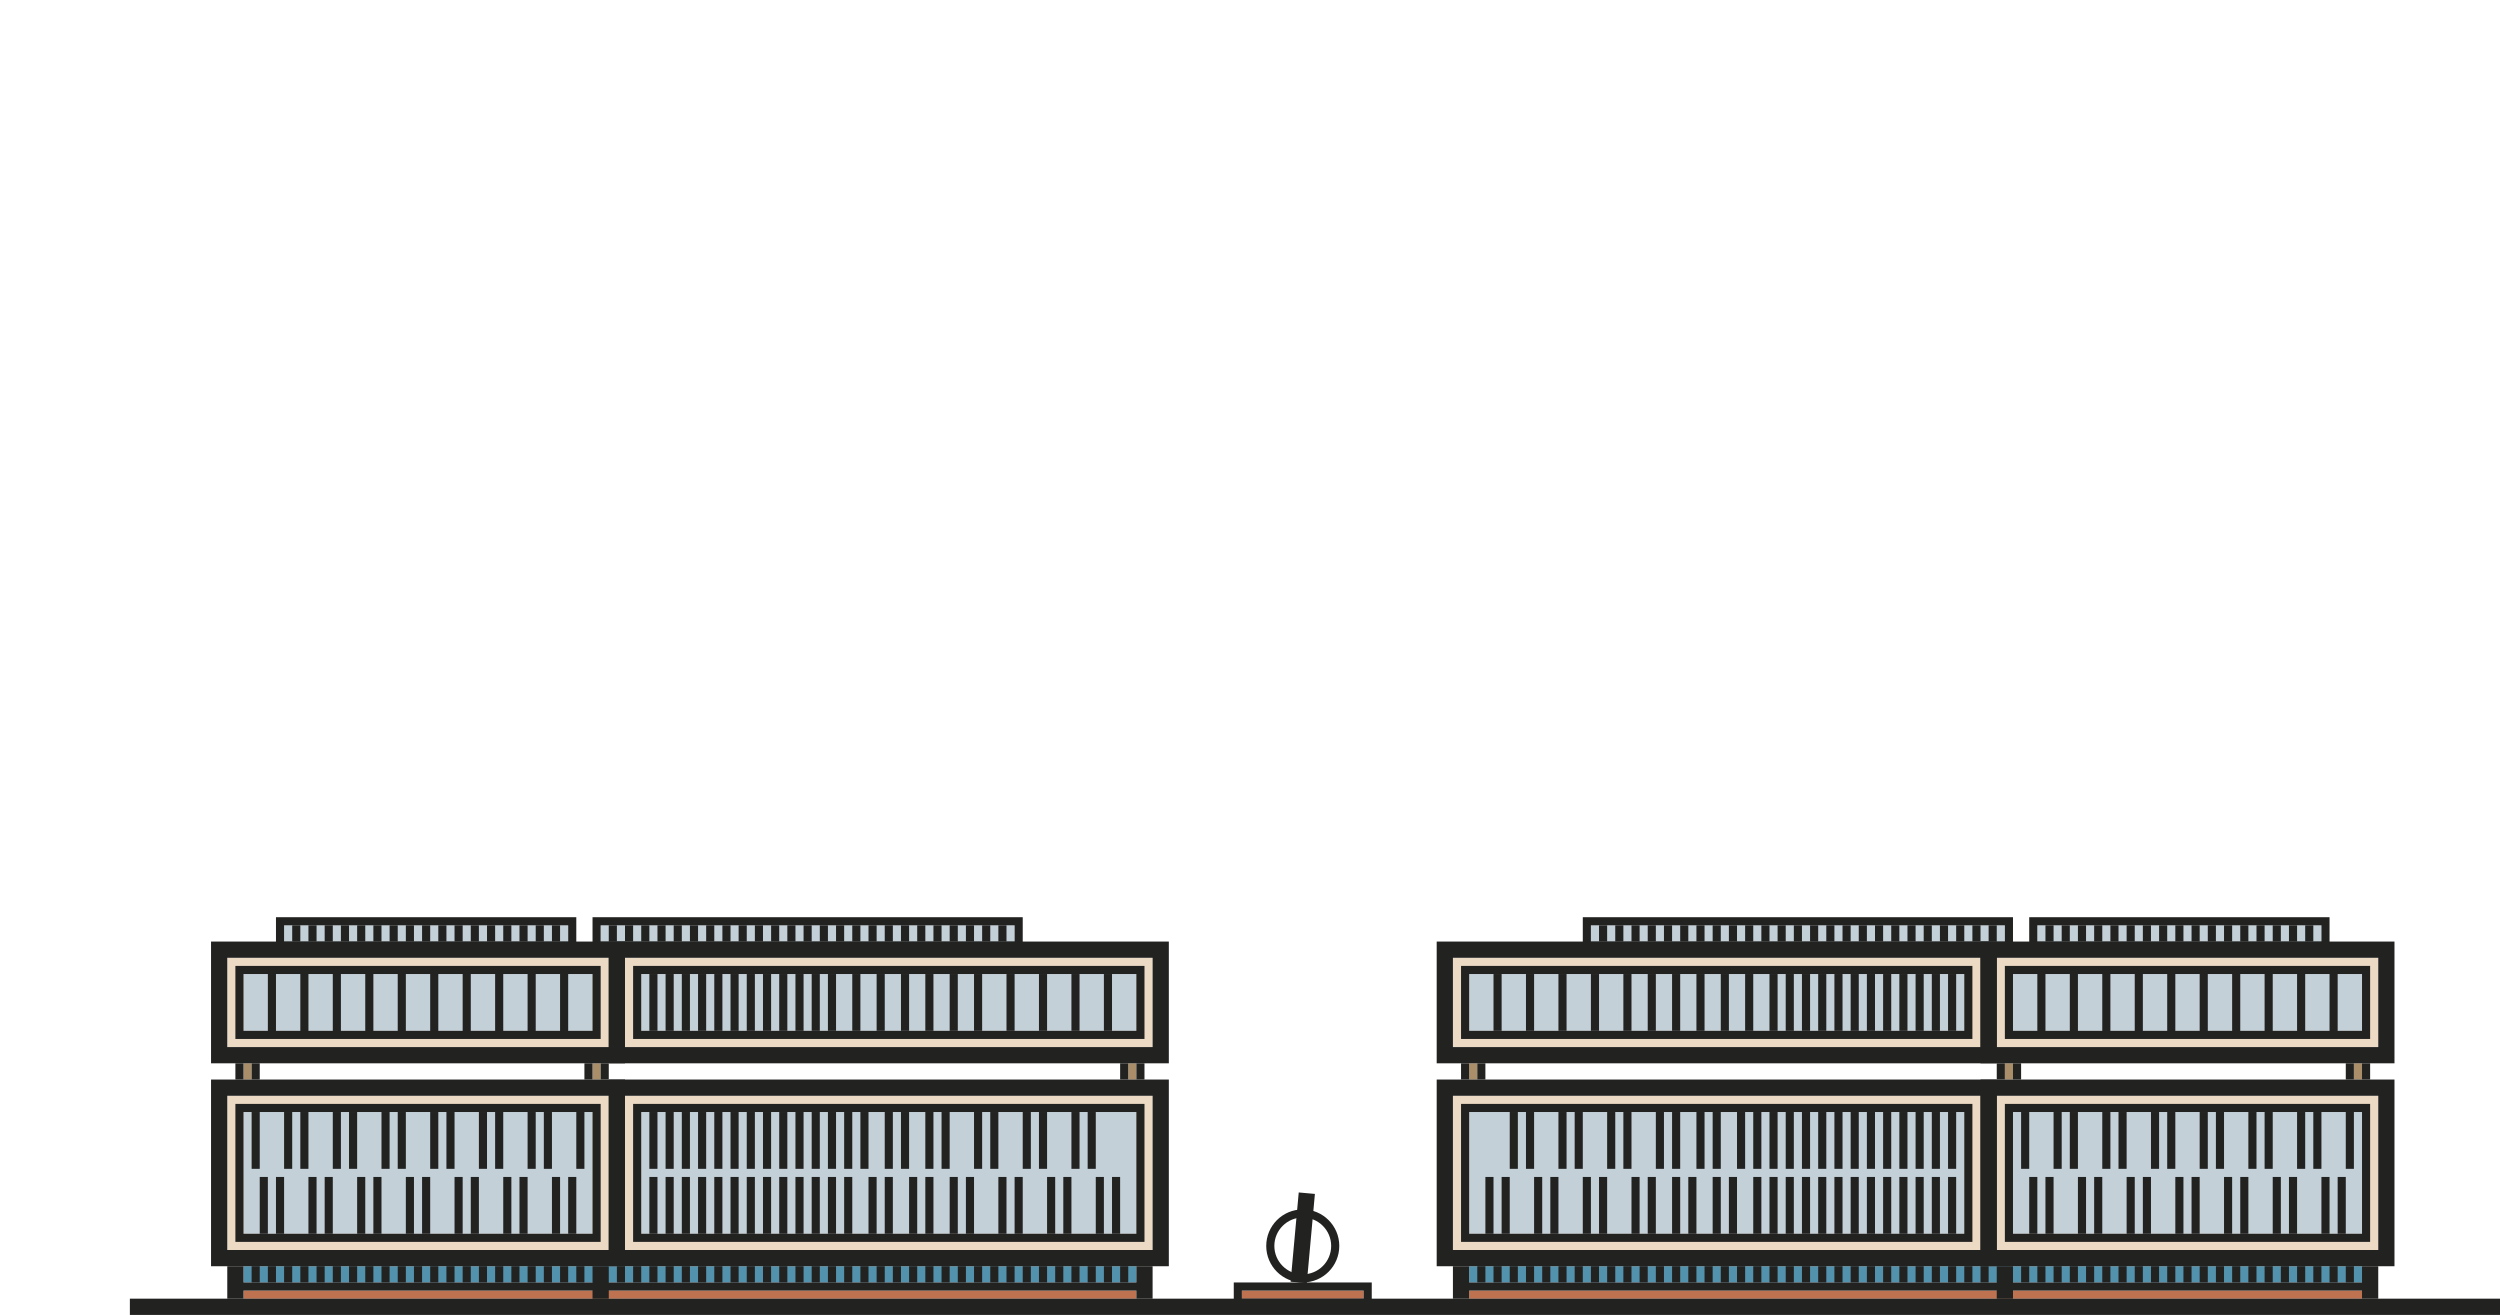 <?xml version="1.0" encoding="utf-8"?>
<!-- Generator: Adobe Illustrator 19.2.1, SVG Export Plug-In . SVG Version: 6.00 Build 0)  -->
<svg version="1.1" id="Слой_1" xmlns="http://www.w3.org/2000/svg" xmlns:xlink="http://www.w3.org/1999/xlink" x="0px" y="0px"
	 viewBox="0 0 308 162" style="enable-background:new 0 0 308 162;" xml:space="preserve">
<style type="text/css">
	.st0{fill:#ECDAC5;}
	.st1{fill:#C3D0D8;}
	.st2{fill:#AA8E69;}
	.st3{fill:#5392AD;}
	.st4{fill:#BE724F;}
	.st5{fill:none;stroke:#222221;stroke-width:2;stroke-miterlimit:10;}
	.st6{fill:none;stroke:#222221;stroke-miterlimit:10;}
</style>
<g>
	<rect x="28" y="118" class="st0" width="114" height="11"/>
	<rect x="179" y="118" class="st0" width="114" height="11"/>
	<rect x="28" y="135" class="st0" width="114" height="19"/>
	<rect x="179" y="135" class="st0" width="114" height="19"/>
	<rect x="30" y="120" class="st1" width="43" height="7"/>
	<rect x="248" y="120" class="st1" width="43" height="7"/>
	<rect x="79" y="120" class="st1" width="61" height="7"/>
	<rect x="181" y="120" class="st1" width="61" height="7"/>
	<rect x="30" y="137" class="st1" width="43" height="15"/>
	<rect x="248" y="137" class="st1" width="43" height="15"/>
	<rect x="79" y="137" class="st1" width="61" height="15"/>
	<rect x="181" y="137" class="st1" width="61" height="15"/>
	<rect x="35" y="114" class="st1" width="35" height="2"/>
	<rect x="251" y="114" class="st1" width="35" height="2"/>
	<rect x="74" y="114" class="st1" width="51" height="2"/>
	<rect x="196" y="114" class="st1" width="51" height="2"/>
	<rect x="30" y="131" class="st2" width="1" height="2"/>
	<rect x="290" y="131" class="st2" width="1" height="2"/>
	<rect x="73" y="131" class="st2" width="1" height="2"/>
	<rect x="247" y="131" class="st2" width="1" height="2"/>
	<rect x="139" y="131" class="st2" width="1" height="2"/>
	<rect x="181" y="131" class="st2" width="1" height="2"/>
	<rect x="30" y="156" class="st3" width="110" height="2"/>
	<rect x="181" y="156" class="st3" width="110" height="2"/>
	<rect x="30" y="159" class="st4" width="110" height="1"/>
	<rect x="181" y="159" class="st4" width="110" height="1"/>
	<rect x="153" y="159" class="st4" width="15" height="1"/>
	<line class="st5" x1="16" y1="161" x2="308" y2="161"/>
	<rect x="27" y="134" class="st5" width="49" height="21"/>
	<rect x="76" y="134" class="st5" width="67" height="21"/>
	<rect x="27" y="117" class="st5" width="49" height="13"/>
	<rect x="76" y="117" class="st5" width="67" height="13"/>
	<rect x="29.5" y="136.5" class="st6" width="44" height="16"/>
	<rect x="78.5" y="136.5" class="st6" width="62" height="16"/>
	<rect x="29.5" y="119.5" class="st6" width="44" height="8"/>
	<rect x="34.5" y="113.5" class="st6" width="36" height="3"/>
	<line class="st6" x1="33.5" y1="119.5" x2="33.5" y2="127.5"/>
	<line class="st6" x1="37.5" y1="119.5" x2="37.5" y2="127.5"/>
	<line class="st6" x1="41.5" y1="119.5" x2="41.5" y2="127.5"/>
	<line class="st6" x1="45.5" y1="119.5" x2="45.5" y2="127.5"/>
	<line class="st6" x1="49.5" y1="119.5" x2="49.5" y2="127.5"/>
	<line class="st6" x1="53.5" y1="119.5" x2="53.5" y2="127.5"/>
	<line class="st6" x1="57.5" y1="119.5" x2="57.5" y2="127.5"/>
	<line class="st6" x1="61.5" y1="119.5" x2="61.5" y2="127.5"/>
	<line class="st6" x1="65.5" y1="119.5" x2="65.5" y2="127.5"/>
	<line class="st6" x1="69.5" y1="119.5" x2="69.5" y2="127.5"/>
	<rect x="78.5" y="119.5" class="st6" width="62" height="8"/>
	<line class="st6" x1="105.5" y1="120" x2="105.5" y2="127"/>
	<line class="st6" x1="102.5" y1="120" x2="102.5" y2="127"/>
	<line class="st6" x1="98.5" y1="120" x2="98.5" y2="127"/>
	<line class="st6" x1="100.5" y1="120" x2="100.5" y2="127"/>
	<line class="st6" x1="92.5" y1="120" x2="92.5" y2="127"/>
	<line class="st6" x1="94.5" y1="120" x2="94.5" y2="127"/>
	<line class="st6" x1="96.5" y1="120" x2="96.5" y2="127"/>
	<line class="st6" x1="90.5" y1="120" x2="90.5" y2="127"/>
	<line class="st6" x1="88.5" y1="120" x2="88.5" y2="127"/>
	<line class="st6" x1="86.5" y1="120" x2="86.5" y2="127"/>
	<line class="st6" x1="84.5" y1="120" x2="84.5" y2="127"/>
	<line class="st6" x1="82.5" y1="120" x2="82.5" y2="127"/>
	<line class="st6" x1="80.5" y1="120" x2="80.5" y2="127"/>
	<line class="st6" x1="108.5" y1="120" x2="108.5" y2="127"/>
	<line class="st6" x1="111.5" y1="120" x2="111.5" y2="127"/>
	<line class="st6" x1="114.5" y1="120" x2="114.5" y2="127"/>
	<line class="st6" x1="117.5" y1="120" x2="117.5" y2="127"/>
	<line class="st6" x1="120.5" y1="120" x2="120.5" y2="127"/>
	<line class="st6" x1="124.5" y1="120" x2="124.5" y2="127"/>
	<line class="st6" x1="128.5" y1="120" x2="128.5" y2="127"/>
	<line class="st6" x1="132.5" y1="120" x2="132.5" y2="127"/>
	<line class="st6" x1="136.5" y1="120" x2="136.5" y2="127"/>
	<line class="st6" x1="35.5" y1="137" x2="35.5" y2="144"/>
	<line class="st6" x1="37.5" y1="137" x2="37.5" y2="144"/>
	<line class="st6" x1="41.5" y1="137" x2="41.5" y2="144"/>
	<line class="st6" x1="43.5" y1="137" x2="43.5" y2="144"/>
	<line class="st6" x1="47.5" y1="137" x2="47.5" y2="144"/>
	<line class="st6" x1="49.5" y1="137" x2="49.5" y2="144"/>
	<line class="st6" x1="53.5" y1="137" x2="53.5" y2="144"/>
	<line class="st6" x1="55.5" y1="137" x2="55.5" y2="144"/>
	<line class="st6" x1="59.5" y1="137" x2="59.5" y2="144"/>
	<line class="st6" x1="61.5" y1="137" x2="61.5" y2="144"/>
	<line class="st6" x1="65.5" y1="137" x2="65.5" y2="144"/>
	<line class="st6" x1="67.5" y1="137" x2="67.5" y2="144"/>
	<line class="st6" x1="71.5" y1="137" x2="71.5" y2="144"/>
	<line class="st6" x1="31.5" y1="137" x2="31.5" y2="144"/>
	<line class="st6" x1="32.5" y1="145" x2="32.5" y2="152"/>
	<line class="st6" x1="34.5" y1="145" x2="34.5" y2="152"/>
	<line class="st6" x1="38.5" y1="145" x2="38.5" y2="152"/>
	<line class="st6" x1="40.5" y1="145" x2="40.5" y2="152"/>
	<line class="st6" x1="44.5" y1="145" x2="44.5" y2="152"/>
	<line class="st6" x1="46.5" y1="145" x2="46.5" y2="152"/>
	<line class="st6" x1="50.5" y1="145" x2="50.5" y2="152"/>
	<line class="st6" x1="52.5" y1="145" x2="52.5" y2="152"/>
	<line class="st6" x1="56.5" y1="145" x2="56.5" y2="152"/>
	<line class="st6" x1="58.5" y1="145" x2="58.5" y2="152"/>
	<line class="st6" x1="62.5" y1="145" x2="62.5" y2="152"/>
	<line class="st6" x1="64.5" y1="145" x2="64.5" y2="152"/>
	<line class="st6" x1="68.5" y1="145" x2="68.5" y2="152"/>
	<line class="st6" x1="70.5" y1="145" x2="70.5" y2="152"/>
	<line class="st6" x1="135.5" y1="145" x2="135.5" y2="152"/>
	<line class="st6" x1="137.5" y1="145" x2="137.5" y2="152"/>
	<line class="st6" x1="132.5" y1="137" x2="132.5" y2="144"/>
	<line class="st6" x1="134.5" y1="137" x2="134.5" y2="144"/>
	<line class="st6" x1="126.5" y1="137" x2="126.5" y2="144"/>
	<line class="st6" x1="128.5" y1="137" x2="128.5" y2="144"/>
	<line class="st6" x1="120.5" y1="137" x2="120.5" y2="144"/>
	<line class="st6" x1="122.5" y1="137" x2="122.5" y2="144"/>
	<line class="st6" x1="114.5" y1="137" x2="114.5" y2="144"/>
	<line class="st6" x1="116.5" y1="137" x2="116.5" y2="144"/>
	<line class="st6" x1="109.5" y1="137" x2="109.5" y2="144"/>
	<line class="st6" x1="111.5" y1="137" x2="111.5" y2="144"/>
	<line class="st6" x1="104.5" y1="137" x2="104.5" y2="144"/>
	<line class="st6" x1="100.5" y1="137" x2="100.5" y2="144"/>
	<line class="st6" x1="102.5" y1="137" x2="102.5" y2="144"/>
	<line class="st6" x1="98.5" y1="137" x2="98.5" y2="144"/>
	<line class="st6" x1="96.5" y1="137" x2="96.5" y2="144"/>
	<line class="st6" x1="94.5" y1="137" x2="94.5" y2="144"/>
	<line class="st6" x1="92.5" y1="137" x2="92.5" y2="144"/>
	<line class="st6" x1="90.5" y1="137" x2="90.5" y2="144"/>
	<line class="st6" x1="88.5" y1="137" x2="88.5" y2="144"/>
	<line class="st6" x1="86.5" y1="137" x2="86.5" y2="144"/>
	<line class="st6" x1="84.5" y1="137" x2="84.5" y2="144"/>
	<line class="st6" x1="82.5" y1="137" x2="82.5" y2="144"/>
	<line class="st6" x1="80.5" y1="137" x2="80.5" y2="144"/>
	<line class="st6" x1="106.5" y1="137" x2="106.5" y2="144"/>
	<line class="st6" x1="129.5" y1="145" x2="129.5" y2="152"/>
	<line class="st6" x1="131.5" y1="145" x2="131.5" y2="152"/>
	<line class="st6" x1="123.5" y1="145" x2="123.5" y2="152"/>
	<line class="st6" x1="125.5" y1="145" x2="125.5" y2="152"/>
	<line class="st6" x1="117.5" y1="145" x2="117.5" y2="152"/>
	<line class="st6" x1="119.5" y1="145" x2="119.5" y2="152"/>
	<line class="st6" x1="112.5" y1="145" x2="112.5" y2="152"/>
	<line class="st6" x1="114.5" y1="145" x2="114.5" y2="152"/>
	<line class="st6" x1="107.5" y1="145" x2="107.5" y2="152"/>
	<line class="st6" x1="109.5" y1="145" x2="109.5" y2="152"/>
	<line class="st6" x1="102.5" y1="145" x2="102.5" y2="152"/>
	<line class="st6" x1="100.5" y1="145" x2="100.5" y2="152"/>
	<line class="st6" x1="98.5" y1="145" x2="98.5" y2="152"/>
	<line class="st6" x1="96.5" y1="145" x2="96.5" y2="152"/>
	<line class="st6" x1="94.5" y1="145" x2="94.5" y2="152"/>
	<line class="st6" x1="92.5" y1="145" x2="92.5" y2="152"/>
	<line class="st6" x1="90.5" y1="145" x2="90.5" y2="152"/>
	<line class="st6" x1="88.5" y1="145" x2="88.5" y2="152"/>
	<line class="st6" x1="86.5" y1="145" x2="86.5" y2="152"/>
	<line class="st6" x1="84.5" y1="145" x2="84.5" y2="152"/>
	<line class="st6" x1="82.5" y1="145" x2="82.5" y2="152"/>
	<line class="st6" x1="80.5" y1="145" x2="80.5" y2="152"/>
	<line class="st6" x1="104.5" y1="145" x2="104.5" y2="152"/>
	<line class="st6" x1="36.5" y1="114" x2="36.5" y2="116"/>
	<line class="st6" x1="38.5" y1="114" x2="38.5" y2="116"/>
	<line class="st6" x1="40.5" y1="114" x2="40.5" y2="116"/>
	<line class="st6" x1="42.5" y1="114" x2="42.5" y2="116"/>
	<line class="st6" x1="44.5" y1="114" x2="44.5" y2="116"/>
	<line class="st6" x1="46.5" y1="114" x2="46.5" y2="116"/>
	<line class="st6" x1="48.5" y1="114" x2="48.5" y2="116"/>
	<line class="st6" x1="50.5" y1="114" x2="50.5" y2="116"/>
	<line class="st6" x1="52.5" y1="114" x2="52.5" y2="116"/>
	<line class="st6" x1="54.5" y1="114" x2="54.5" y2="116"/>
	<line class="st6" x1="56.5" y1="114" x2="56.5" y2="116"/>
	<line class="st6" x1="58.5" y1="114" x2="58.5" y2="116"/>
	<line class="st6" x1="60.5" y1="114" x2="60.5" y2="116"/>
	<line class="st6" x1="62.5" y1="114" x2="62.5" y2="116"/>
	<line class="st6" x1="64.5" y1="114" x2="64.5" y2="116"/>
	<line class="st6" x1="66.5" y1="114" x2="66.5" y2="116"/>
	<line class="st6" x1="68.5" y1="114" x2="68.5" y2="116"/>
	<line class="st6" x1="75.5" y1="114" x2="75.5" y2="116"/>
	<line class="st6" x1="77.5" y1="114" x2="77.5" y2="116"/>
	<line class="st6" x1="79.5" y1="114" x2="79.5" y2="116"/>
	<line class="st6" x1="81.5" y1="114" x2="81.5" y2="116"/>
	<line class="st6" x1="83.5" y1="114" x2="83.5" y2="116"/>
	<line class="st6" x1="85.5" y1="114" x2="85.5" y2="116"/>
	<line class="st6" x1="87.5" y1="114" x2="87.5" y2="116"/>
	<line class="st6" x1="89.5" y1="114" x2="89.5" y2="116"/>
	<line class="st6" x1="91.5" y1="114" x2="91.5" y2="116"/>
	<line class="st6" x1="93.5" y1="114" x2="93.5" y2="116"/>
	<line class="st6" x1="95.5" y1="114" x2="95.5" y2="116"/>
	<line class="st6" x1="97.5" y1="114" x2="97.5" y2="116"/>
	<line class="st6" x1="99.5" y1="114" x2="99.5" y2="116"/>
	<line class="st6" x1="101.5" y1="114" x2="101.5" y2="116"/>
	<line class="st6" x1="103.5" y1="114" x2="103.5" y2="116"/>
	<line class="st6" x1="105.5" y1="114" x2="105.5" y2="116"/>
	<line class="st6" x1="107.5" y1="114" x2="107.5" y2="116"/>
	<line class="st6" x1="109.5" y1="114" x2="109.5" y2="116"/>
	<line class="st6" x1="111.5" y1="114" x2="111.5" y2="116"/>
	<line class="st6" x1="113.5" y1="114" x2="113.5" y2="116"/>
	<line class="st6" x1="115.5" y1="114" x2="115.5" y2="116"/>
	<line class="st6" x1="29.5" y1="131" x2="29.5" y2="133"/>
	<line class="st6" x1="31.5" y1="131" x2="31.5" y2="133"/>
	<line class="st6" x1="72.5" y1="131" x2="72.5" y2="133"/>
	<line class="st6" x1="74.5" y1="131" x2="74.5" y2="133"/>
	<line class="st6" x1="140.5" y1="131" x2="140.5" y2="133"/>
	<line class="st6" x1="138.5" y1="131" x2="138.5" y2="133"/>
	<line class="st6" x1="180.5" y1="131" x2="180.5" y2="133"/>
	<line class="st6" x1="182.5" y1="131" x2="182.5" y2="133"/>
	<line class="st6" x1="246.5" y1="131" x2="246.5" y2="133"/>
	<line class="st6" x1="248.5" y1="131" x2="248.5" y2="133"/>
	<line class="st6" x1="291.5" y1="131" x2="291.5" y2="133"/>
	<line class="st6" x1="289.5" y1="131" x2="289.5" y2="133"/>
	<line class="st6" x1="117.5" y1="114" x2="117.5" y2="116"/>
	<line class="st6" x1="119.5" y1="114" x2="119.5" y2="116"/>
	<line class="st6" x1="121.5" y1="114" x2="121.5" y2="116"/>
	<line class="st6" x1="123.5" y1="114" x2="123.5" y2="116"/>
	<rect x="73.5" y="113.5" class="st6" width="52" height="3"/>
	<line class="st5" x1="29" y1="156" x2="29" y2="160"/>
	<line class="st5" x1="74" y1="156" x2="74" y2="160"/>
	<line class="st5" x1="141" y1="156" x2="141" y2="160"/>
	<line class="st6" x1="29.5" y1="158.5" x2="140.5" y2="158.5"/>
	<line class="st6" x1="31.5" y1="156" x2="31.5" y2="158"/>
	<line class="st6" x1="33.5" y1="156" x2="33.5" y2="158"/>
	<line class="st6" x1="35.5" y1="156" x2="35.5" y2="158"/>
	<line class="st6" x1="37.5" y1="156" x2="37.5" y2="158"/>
	<line class="st6" x1="39.5" y1="156" x2="39.5" y2="158"/>
	<line class="st6" x1="41.5" y1="156" x2="41.5" y2="158"/>
	<line class="st6" x1="43.5" y1="156" x2="43.5" y2="158"/>
	<line class="st6" x1="45.5" y1="156" x2="45.5" y2="158"/>
	<line class="st6" x1="47.5" y1="156" x2="47.5" y2="158"/>
	<line class="st6" x1="49.5" y1="156" x2="49.5" y2="158"/>
	<line class="st6" x1="51.5" y1="156" x2="51.5" y2="158"/>
	<line class="st6" x1="53.5" y1="156" x2="53.5" y2="158"/>
	<line class="st6" x1="55.5" y1="156" x2="55.5" y2="158"/>
	<line class="st6" x1="57.5" y1="156" x2="57.5" y2="158"/>
	<line class="st6" x1="59.5" y1="156" x2="59.5" y2="158"/>
	<line class="st6" x1="61.5" y1="156" x2="61.5" y2="158"/>
	<line class="st6" x1="63.5" y1="156" x2="63.5" y2="158"/>
	<line class="st6" x1="65.5" y1="156" x2="65.5" y2="158"/>
	<line class="st6" x1="67.5" y1="156" x2="67.5" y2="158"/>
	<line class="st6" x1="69.5" y1="156" x2="69.5" y2="158"/>
	<line class="st6" x1="71.5" y1="156" x2="71.5" y2="158"/>
	<line class="st6" x1="76.5" y1="156" x2="76.5" y2="158"/>
	<line class="st6" x1="78.5" y1="156" x2="78.5" y2="158"/>
	<line class="st6" x1="80.5" y1="156" x2="80.5" y2="158"/>
	<line class="st6" x1="82.5" y1="156" x2="82.5" y2="158"/>
	<line class="st6" x1="84.5" y1="156" x2="84.5" y2="158"/>
	<line class="st6" x1="86.5" y1="156" x2="86.5" y2="158"/>
	<line class="st6" x1="88.5" y1="156" x2="88.5" y2="158"/>
	<line class="st6" x1="90.5" y1="156" x2="90.5" y2="158"/>
	<line class="st6" x1="92.5" y1="156" x2="92.5" y2="158"/>
	<line class="st6" x1="94.5" y1="156" x2="94.5" y2="158"/>
	<line class="st6" x1="96.5" y1="156" x2="96.5" y2="158"/>
	<line class="st6" x1="98.5" y1="156" x2="98.5" y2="158"/>
	<line class="st6" x1="100.5" y1="156" x2="100.5" y2="158"/>
	<line class="st6" x1="102.5" y1="156" x2="102.5" y2="158"/>
	<line class="st6" x1="104.5" y1="156" x2="104.5" y2="158"/>
	<line class="st6" x1="106.5" y1="156" x2="106.5" y2="158"/>
	<line class="st6" x1="108.5" y1="156" x2="108.5" y2="158"/>
	<line class="st6" x1="110.5" y1="156" x2="110.5" y2="158"/>
	<line class="st6" x1="112.5" y1="156" x2="112.5" y2="158"/>
	<line class="st6" x1="114.5" y1="156" x2="114.5" y2="158"/>
	<line class="st6" x1="116.5" y1="156" x2="116.5" y2="158"/>
	<line class="st6" x1="118.5" y1="156" x2="118.5" y2="158"/>
	<line class="st6" x1="120.5" y1="156" x2="120.5" y2="158"/>
	<line class="st6" x1="122.5" y1="156" x2="122.5" y2="158"/>
	<line class="st6" x1="124.5" y1="156" x2="124.5" y2="158"/>
	<line class="st6" x1="126.5" y1="156" x2="126.5" y2="158"/>
	<line class="st6" x1="128.5" y1="156" x2="128.5" y2="158"/>
	<line class="st6" x1="130.5" y1="156" x2="130.5" y2="158"/>
	<line class="st6" x1="132.5" y1="156" x2="132.5" y2="158"/>
	<line class="st6" x1="134.5" y1="156" x2="134.5" y2="158"/>
	<line class="st6" x1="136.5" y1="156" x2="136.5" y2="158"/>
	<line class="st6" x1="138.5" y1="156" x2="138.5" y2="158"/>
	<rect x="245" y="134" class="st5" width="49" height="21"/>
	<rect x="178" y="134" class="st5" width="67" height="21"/>
	<rect x="245" y="117" class="st5" width="49" height="13"/>
	<rect x="178" y="117" class="st5" width="67" height="13"/>
	<rect x="247.5" y="136.5" class="st6" width="44" height="16"/>
	<rect x="180.5" y="136.5" class="st6" width="62" height="16"/>
	<rect x="247.5" y="119.5" class="st6" width="44" height="8"/>
	<rect x="250.5" y="113.5" class="st6" width="36" height="3"/>
	<line class="st6" x1="287.5" y1="119.5" x2="287.5" y2="127.5"/>
	<line class="st6" x1="283.5" y1="119.5" x2="283.5" y2="127.5"/>
	<line class="st6" x1="279.5" y1="119.5" x2="279.5" y2="127.5"/>
	<line class="st6" x1="275.5" y1="119.5" x2="275.5" y2="127.5"/>
	<line class="st6" x1="271.5" y1="119.5" x2="271.5" y2="127.5"/>
	<line class="st6" x1="267.5" y1="119.5" x2="267.5" y2="127.5"/>
	<line class="st6" x1="263.5" y1="119.5" x2="263.5" y2="127.5"/>
	<line class="st6" x1="259.5" y1="119.5" x2="259.5" y2="127.5"/>
	<line class="st6" x1="255.5" y1="119.5" x2="255.5" y2="127.5"/>
	<line class="st6" x1="251.5" y1="119.5" x2="251.5" y2="127.5"/>
	<rect x="180.5" y="119.5" class="st6" width="62" height="8"/>
	<line class="st6" x1="215.5" y1="120" x2="215.5" y2="127"/>
	<line class="st6" x1="218.5" y1="120" x2="218.5" y2="127"/>
	<line class="st6" x1="222.5" y1="120" x2="222.5" y2="127"/>
	<line class="st6" x1="220.5" y1="120" x2="220.5" y2="127"/>
	<line class="st6" x1="228.5" y1="120" x2="228.5" y2="127"/>
	<line class="st6" x1="226.5" y1="120" x2="226.5" y2="127"/>
	<line class="st6" x1="224.5" y1="120" x2="224.5" y2="127"/>
	<line class="st6" x1="230.5" y1="120" x2="230.5" y2="127"/>
	<line class="st6" x1="232.5" y1="120" x2="232.5" y2="127"/>
	<line class="st6" x1="234.5" y1="120" x2="234.5" y2="127"/>
	<line class="st6" x1="236.5" y1="120" x2="236.5" y2="127"/>
	<line class="st6" x1="238.5" y1="120" x2="238.5" y2="127"/>
	<line class="st6" x1="240.5" y1="120" x2="240.5" y2="127"/>
	<line class="st6" x1="212.5" y1="120" x2="212.5" y2="127"/>
	<line class="st6" x1="209.5" y1="120" x2="209.5" y2="127"/>
	<line class="st6" x1="206.5" y1="120" x2="206.5" y2="127"/>
	<line class="st6" x1="203.5" y1="120" x2="203.5" y2="127"/>
	<line class="st6" x1="200.5" y1="120" x2="200.5" y2="127"/>
	<line class="st6" x1="196.5" y1="120" x2="196.5" y2="127"/>
	<line class="st6" x1="192.5" y1="120" x2="192.5" y2="127"/>
	<line class="st6" x1="188.5" y1="120" x2="188.5" y2="127"/>
	<line class="st6" x1="184.5" y1="120" x2="184.5" y2="127"/>
	<line class="st6" x1="285.5" y1="137" x2="285.5" y2="144"/>
	<line class="st6" x1="283.5" y1="137" x2="283.5" y2="144"/>
	<line class="st6" x1="279.5" y1="137" x2="279.5" y2="144"/>
	<line class="st6" x1="277.5" y1="137" x2="277.5" y2="144"/>
	<line class="st6" x1="273.5" y1="137" x2="273.5" y2="144"/>
	<line class="st6" x1="271.5" y1="137" x2="271.5" y2="144"/>
	<line class="st6" x1="267.5" y1="137" x2="267.5" y2="144"/>
	<line class="st6" x1="265.5" y1="137" x2="265.5" y2="144"/>
	<line class="st6" x1="261.5" y1="137" x2="261.5" y2="144"/>
	<line class="st6" x1="259.5" y1="137" x2="259.5" y2="144"/>
	<line class="st6" x1="255.5" y1="137" x2="255.5" y2="144"/>
	<line class="st6" x1="253.5" y1="137" x2="253.5" y2="144"/>
	<line class="st6" x1="249.5" y1="137" x2="249.5" y2="144"/>
	<line class="st6" x1="289.5" y1="137" x2="289.5" y2="144"/>
	<line class="st6" x1="288.5" y1="145" x2="288.5" y2="152"/>
	<line class="st6" x1="286.5" y1="145" x2="286.5" y2="152"/>
	<line class="st6" x1="282.5" y1="145" x2="282.5" y2="152"/>
	<line class="st6" x1="280.5" y1="145" x2="280.5" y2="152"/>
	<line class="st6" x1="276.5" y1="145" x2="276.5" y2="152"/>
	<line class="st6" x1="274.5" y1="145" x2="274.5" y2="152"/>
	<line class="st6" x1="270.5" y1="145" x2="270.5" y2="152"/>
	<line class="st6" x1="268.5" y1="145" x2="268.5" y2="152"/>
	<line class="st6" x1="264.5" y1="145" x2="264.5" y2="152"/>
	<line class="st6" x1="262.5" y1="145" x2="262.5" y2="152"/>
	<line class="st6" x1="258.5" y1="145" x2="258.5" y2="152"/>
	<line class="st6" x1="256.5" y1="145" x2="256.5" y2="152"/>
	<line class="st6" x1="252.5" y1="145" x2="252.5" y2="152"/>
	<line class="st6" x1="250.5" y1="145" x2="250.5" y2="152"/>
	<line class="st6" x1="185.5" y1="145" x2="185.5" y2="152"/>
	<line class="st6" x1="183.5" y1="145" x2="183.5" y2="152"/>
	<line class="st6" x1="188.5" y1="137" x2="188.5" y2="144"/>
	<line class="st6" x1="186.5" y1="137" x2="186.5" y2="144"/>
	<line class="st6" x1="194.5" y1="137" x2="194.5" y2="144"/>
	<line class="st6" x1="192.5" y1="137" x2="192.5" y2="144"/>
	<line class="st6" x1="200.5" y1="137" x2="200.5" y2="144"/>
	<line class="st6" x1="198.5" y1="137" x2="198.5" y2="144"/>
	<line class="st6" x1="206.5" y1="137" x2="206.5" y2="144"/>
	<line class="st6" x1="204.5" y1="137" x2="204.5" y2="144"/>
	<line class="st6" x1="211.5" y1="137" x2="211.5" y2="144"/>
	<line class="st6" x1="209.5" y1="137" x2="209.5" y2="144"/>
	<line class="st6" x1="216.5" y1="137" x2="216.5" y2="144"/>
	<line class="st6" x1="220.5" y1="137" x2="220.5" y2="144"/>
	<line class="st6" x1="218.5" y1="137" x2="218.5" y2="144"/>
	<line class="st6" x1="222.5" y1="137" x2="222.5" y2="144"/>
	<line class="st6" x1="224.5" y1="137" x2="224.5" y2="144"/>
	<line class="st6" x1="226.5" y1="137" x2="226.5" y2="144"/>
	<line class="st6" x1="228.5" y1="137" x2="228.5" y2="144"/>
	<line class="st6" x1="230.5" y1="137" x2="230.5" y2="144"/>
	<line class="st6" x1="232.5" y1="137" x2="232.5" y2="144"/>
	<line class="st6" x1="234.5" y1="137" x2="234.5" y2="144"/>
	<line class="st6" x1="236.5" y1="137" x2="236.5" y2="144"/>
	<line class="st6" x1="238.5" y1="137" x2="238.5" y2="144"/>
	<line class="st6" x1="240.5" y1="137" x2="240.5" y2="144"/>
	<line class="st6" x1="214.5" y1="137" x2="214.5" y2="144"/>
	<line class="st6" x1="191.5" y1="145" x2="191.5" y2="152"/>
	<line class="st6" x1="189.5" y1="145" x2="189.5" y2="152"/>
	<line class="st6" x1="197.5" y1="145" x2="197.5" y2="152"/>
	<line class="st6" x1="195.5" y1="145" x2="195.5" y2="152"/>
	<line class="st6" x1="203.5" y1="145" x2="203.5" y2="152"/>
	<line class="st6" x1="201.5" y1="145" x2="201.5" y2="152"/>
	<line class="st6" x1="208.5" y1="145" x2="208.5" y2="152"/>
	<line class="st6" x1="206.5" y1="145" x2="206.5" y2="152"/>
	<line class="st6" x1="213.5" y1="145" x2="213.5" y2="152"/>
	<line class="st6" x1="211.5" y1="145" x2="211.5" y2="152"/>
	<line class="st6" x1="218.5" y1="145" x2="218.5" y2="152"/>
	<line class="st6" x1="220.5" y1="145" x2="220.5" y2="152"/>
	<line class="st6" x1="222.5" y1="145" x2="222.5" y2="152"/>
	<line class="st6" x1="224.5" y1="145" x2="224.5" y2="152"/>
	<line class="st6" x1="226.5" y1="145" x2="226.5" y2="152"/>
	<line class="st6" x1="228.5" y1="145" x2="228.5" y2="152"/>
	<line class="st6" x1="230.5" y1="145" x2="230.5" y2="152"/>
	<line class="st6" x1="232.5" y1="145" x2="232.5" y2="152"/>
	<line class="st6" x1="234.5" y1="145" x2="234.5" y2="152"/>
	<line class="st6" x1="236.5" y1="145" x2="236.5" y2="152"/>
	<line class="st6" x1="238.5" y1="145" x2="238.5" y2="152"/>
	<line class="st6" x1="240.5" y1="145" x2="240.5" y2="152"/>
	<line class="st6" x1="216.5" y1="145" x2="216.5" y2="152"/>
	<line class="st6" x1="284.5" y1="114" x2="284.5" y2="116"/>
	<line class="st6" x1="282.5" y1="114" x2="282.5" y2="116"/>
	<line class="st6" x1="280.5" y1="114" x2="280.5" y2="116"/>
	<line class="st6" x1="278.5" y1="114" x2="278.5" y2="116"/>
	<line class="st6" x1="276.5" y1="114" x2="276.5" y2="116"/>
	<line class="st6" x1="274.5" y1="114" x2="274.5" y2="116"/>
	<line class="st6" x1="272.5" y1="114" x2="272.5" y2="116"/>
	<line class="st6" x1="270.5" y1="114" x2="270.5" y2="116"/>
	<line class="st6" x1="268.5" y1="114" x2="268.5" y2="116"/>
	<line class="st6" x1="266.5" y1="114" x2="266.5" y2="116"/>
	<line class="st6" x1="264.5" y1="114" x2="264.5" y2="116"/>
	<line class="st6" x1="262.5" y1="114" x2="262.5" y2="116"/>
	<line class="st6" x1="260.5" y1="114" x2="260.5" y2="116"/>
	<line class="st6" x1="258.5" y1="114" x2="258.5" y2="116"/>
	<line class="st6" x1="256.5" y1="114" x2="256.5" y2="116"/>
	<line class="st6" x1="254.5" y1="114" x2="254.5" y2="116"/>
	<line class="st6" x1="252.5" y1="114" x2="252.5" y2="116"/>
	<line class="st6" x1="245.5" y1="114" x2="245.5" y2="116"/>
	<line class="st6" x1="243.5" y1="114" x2="243.5" y2="116"/>
	<line class="st6" x1="241.5" y1="114" x2="241.5" y2="116"/>
	<line class="st6" x1="239.5" y1="114" x2="239.5" y2="116"/>
	<line class="st6" x1="237.5" y1="114" x2="237.5" y2="116"/>
	<line class="st6" x1="235.5" y1="114" x2="235.5" y2="116"/>
	<line class="st6" x1="233.5" y1="114" x2="233.5" y2="116"/>
	<line class="st6" x1="231.5" y1="114" x2="231.5" y2="116"/>
	<line class="st6" x1="229.5" y1="114" x2="229.5" y2="116"/>
	<line class="st6" x1="227.5" y1="114" x2="227.5" y2="116"/>
	<line class="st6" x1="225.5" y1="114" x2="225.5" y2="116"/>
	<line class="st6" x1="223.5" y1="114" x2="223.5" y2="116"/>
	<line class="st6" x1="221.5" y1="114" x2="221.5" y2="116"/>
	<line class="st6" x1="219.5" y1="114" x2="219.5" y2="116"/>
	<line class="st6" x1="217.5" y1="114" x2="217.5" y2="116"/>
	<line class="st6" x1="215.5" y1="114" x2="215.5" y2="116"/>
	<line class="st6" x1="213.5" y1="114" x2="213.5" y2="116"/>
	<line class="st6" x1="211.5" y1="114" x2="211.5" y2="116"/>
	<line class="st6" x1="209.5" y1="114" x2="209.5" y2="116"/>
	<line class="st6" x1="207.5" y1="114" x2="207.5" y2="116"/>
	<line class="st6" x1="205.5" y1="114" x2="205.5" y2="116"/>
	<line class="st6" x1="203.5" y1="114" x2="203.5" y2="116"/>
	<line class="st6" x1="201.5" y1="114" x2="201.5" y2="116"/>
	<line class="st6" x1="199.5" y1="114" x2="199.5" y2="116"/>
	<line class="st6" x1="197.5" y1="114" x2="197.5" y2="116"/>
	<rect x="195.5" y="113.5" class="st6" width="52" height="3"/>
	<line class="st5" x1="292" y1="156" x2="292" y2="160"/>
	<line class="st5" x1="247" y1="156" x2="247" y2="160"/>
	<line class="st5" x1="180" y1="156" x2="180" y2="160"/>
	<line class="st6" x1="291.5" y1="158.5" x2="180.5" y2="158.5"/>
	<line class="st6" x1="289.5" y1="156" x2="289.5" y2="158"/>
	<line class="st6" x1="287.5" y1="156" x2="287.5" y2="158"/>
	<line class="st6" x1="285.5" y1="156" x2="285.5" y2="158"/>
	<line class="st6" x1="283.5" y1="156" x2="283.5" y2="158"/>
	<line class="st6" x1="281.5" y1="156" x2="281.5" y2="158"/>
	<line class="st6" x1="279.5" y1="156" x2="279.5" y2="158"/>
	<line class="st6" x1="277.5" y1="156" x2="277.5" y2="158"/>
	<line class="st6" x1="275.5" y1="156" x2="275.5" y2="158"/>
	<line class="st6" x1="273.5" y1="156" x2="273.5" y2="158"/>
	<line class="st6" x1="271.5" y1="156" x2="271.5" y2="158"/>
	<line class="st6" x1="269.5" y1="156" x2="269.5" y2="158"/>
	<line class="st6" x1="267.5" y1="156" x2="267.5" y2="158"/>
	<line class="st6" x1="265.5" y1="156" x2="265.5" y2="158"/>
	<line class="st6" x1="263.5" y1="156" x2="263.5" y2="158"/>
	<line class="st6" x1="261.5" y1="156" x2="261.5" y2="158"/>
	<line class="st6" x1="259.5" y1="156" x2="259.5" y2="158"/>
	<line class="st6" x1="257.5" y1="156" x2="257.5" y2="158"/>
	<line class="st6" x1="255.5" y1="156" x2="255.5" y2="158"/>
	<line class="st6" x1="253.5" y1="156" x2="253.5" y2="158"/>
	<line class="st6" x1="251.5" y1="156" x2="251.5" y2="158"/>
	<line class="st6" x1="249.5" y1="156" x2="249.5" y2="158"/>
	<line class="st6" x1="244.5" y1="156" x2="244.5" y2="158"/>
	<line class="st6" x1="242.5" y1="156" x2="242.5" y2="158"/>
	<line class="st6" x1="240.5" y1="156" x2="240.5" y2="158"/>
	<line class="st6" x1="238.5" y1="156" x2="238.5" y2="158"/>
	<line class="st6" x1="236.5" y1="156" x2="236.5" y2="158"/>
	<line class="st6" x1="234.5" y1="156" x2="234.5" y2="158"/>
	<line class="st6" x1="232.5" y1="156" x2="232.5" y2="158"/>
	<line class="st6" x1="230.5" y1="156" x2="230.5" y2="158"/>
	<line class="st6" x1="228.5" y1="156" x2="228.5" y2="158"/>
	<line class="st6" x1="226.5" y1="156" x2="226.5" y2="158"/>
	<line class="st6" x1="224.5" y1="156" x2="224.5" y2="158"/>
	<line class="st6" x1="222.5" y1="156" x2="222.5" y2="158"/>
	<line class="st6" x1="220.5" y1="156" x2="220.5" y2="158"/>
	<line class="st6" x1="218.5" y1="156" x2="218.5" y2="158"/>
	<line class="st6" x1="216.5" y1="156" x2="216.5" y2="158"/>
	<line class="st6" x1="214.5" y1="156" x2="214.5" y2="158"/>
	<line class="st6" x1="212.5" y1="156" x2="212.5" y2="158"/>
	<line class="st6" x1="210.5" y1="156" x2="210.5" y2="158"/>
	<line class="st6" x1="208.5" y1="156" x2="208.5" y2="158"/>
	<line class="st6" x1="206.5" y1="156" x2="206.5" y2="158"/>
	<line class="st6" x1="204.5" y1="156" x2="204.5" y2="158"/>
	<line class="st6" x1="202.5" y1="156" x2="202.5" y2="158"/>
	<line class="st6" x1="200.5" y1="156" x2="200.5" y2="158"/>
	<line class="st6" x1="198.5" y1="156" x2="198.5" y2="158"/>
	<line class="st6" x1="196.5" y1="156" x2="196.5" y2="158"/>
	<line class="st6" x1="194.5" y1="156" x2="194.5" y2="158"/>
	<line class="st6" x1="192.5" y1="156" x2="192.5" y2="158"/>
	<line class="st6" x1="190.5" y1="156" x2="190.5" y2="158"/>
	<line class="st6" x1="188.5" y1="156" x2="188.5" y2="158"/>
	<line class="st6" x1="186.5" y1="156" x2="186.5" y2="158"/>
	<line class="st6" x1="184.5" y1="156" x2="184.5" y2="158"/>
	<line class="st6" x1="182.5" y1="156" x2="182.5" y2="158"/>
	<rect x="152.5" y="158.5" class="st6" width="16" height="2"/>
	<circle class="st6" cx="160.5" cy="153.5" r="4"/>
	<line class="st5" x1="160" y1="158" x2="161" y2="147"/>
</g>
</svg>

